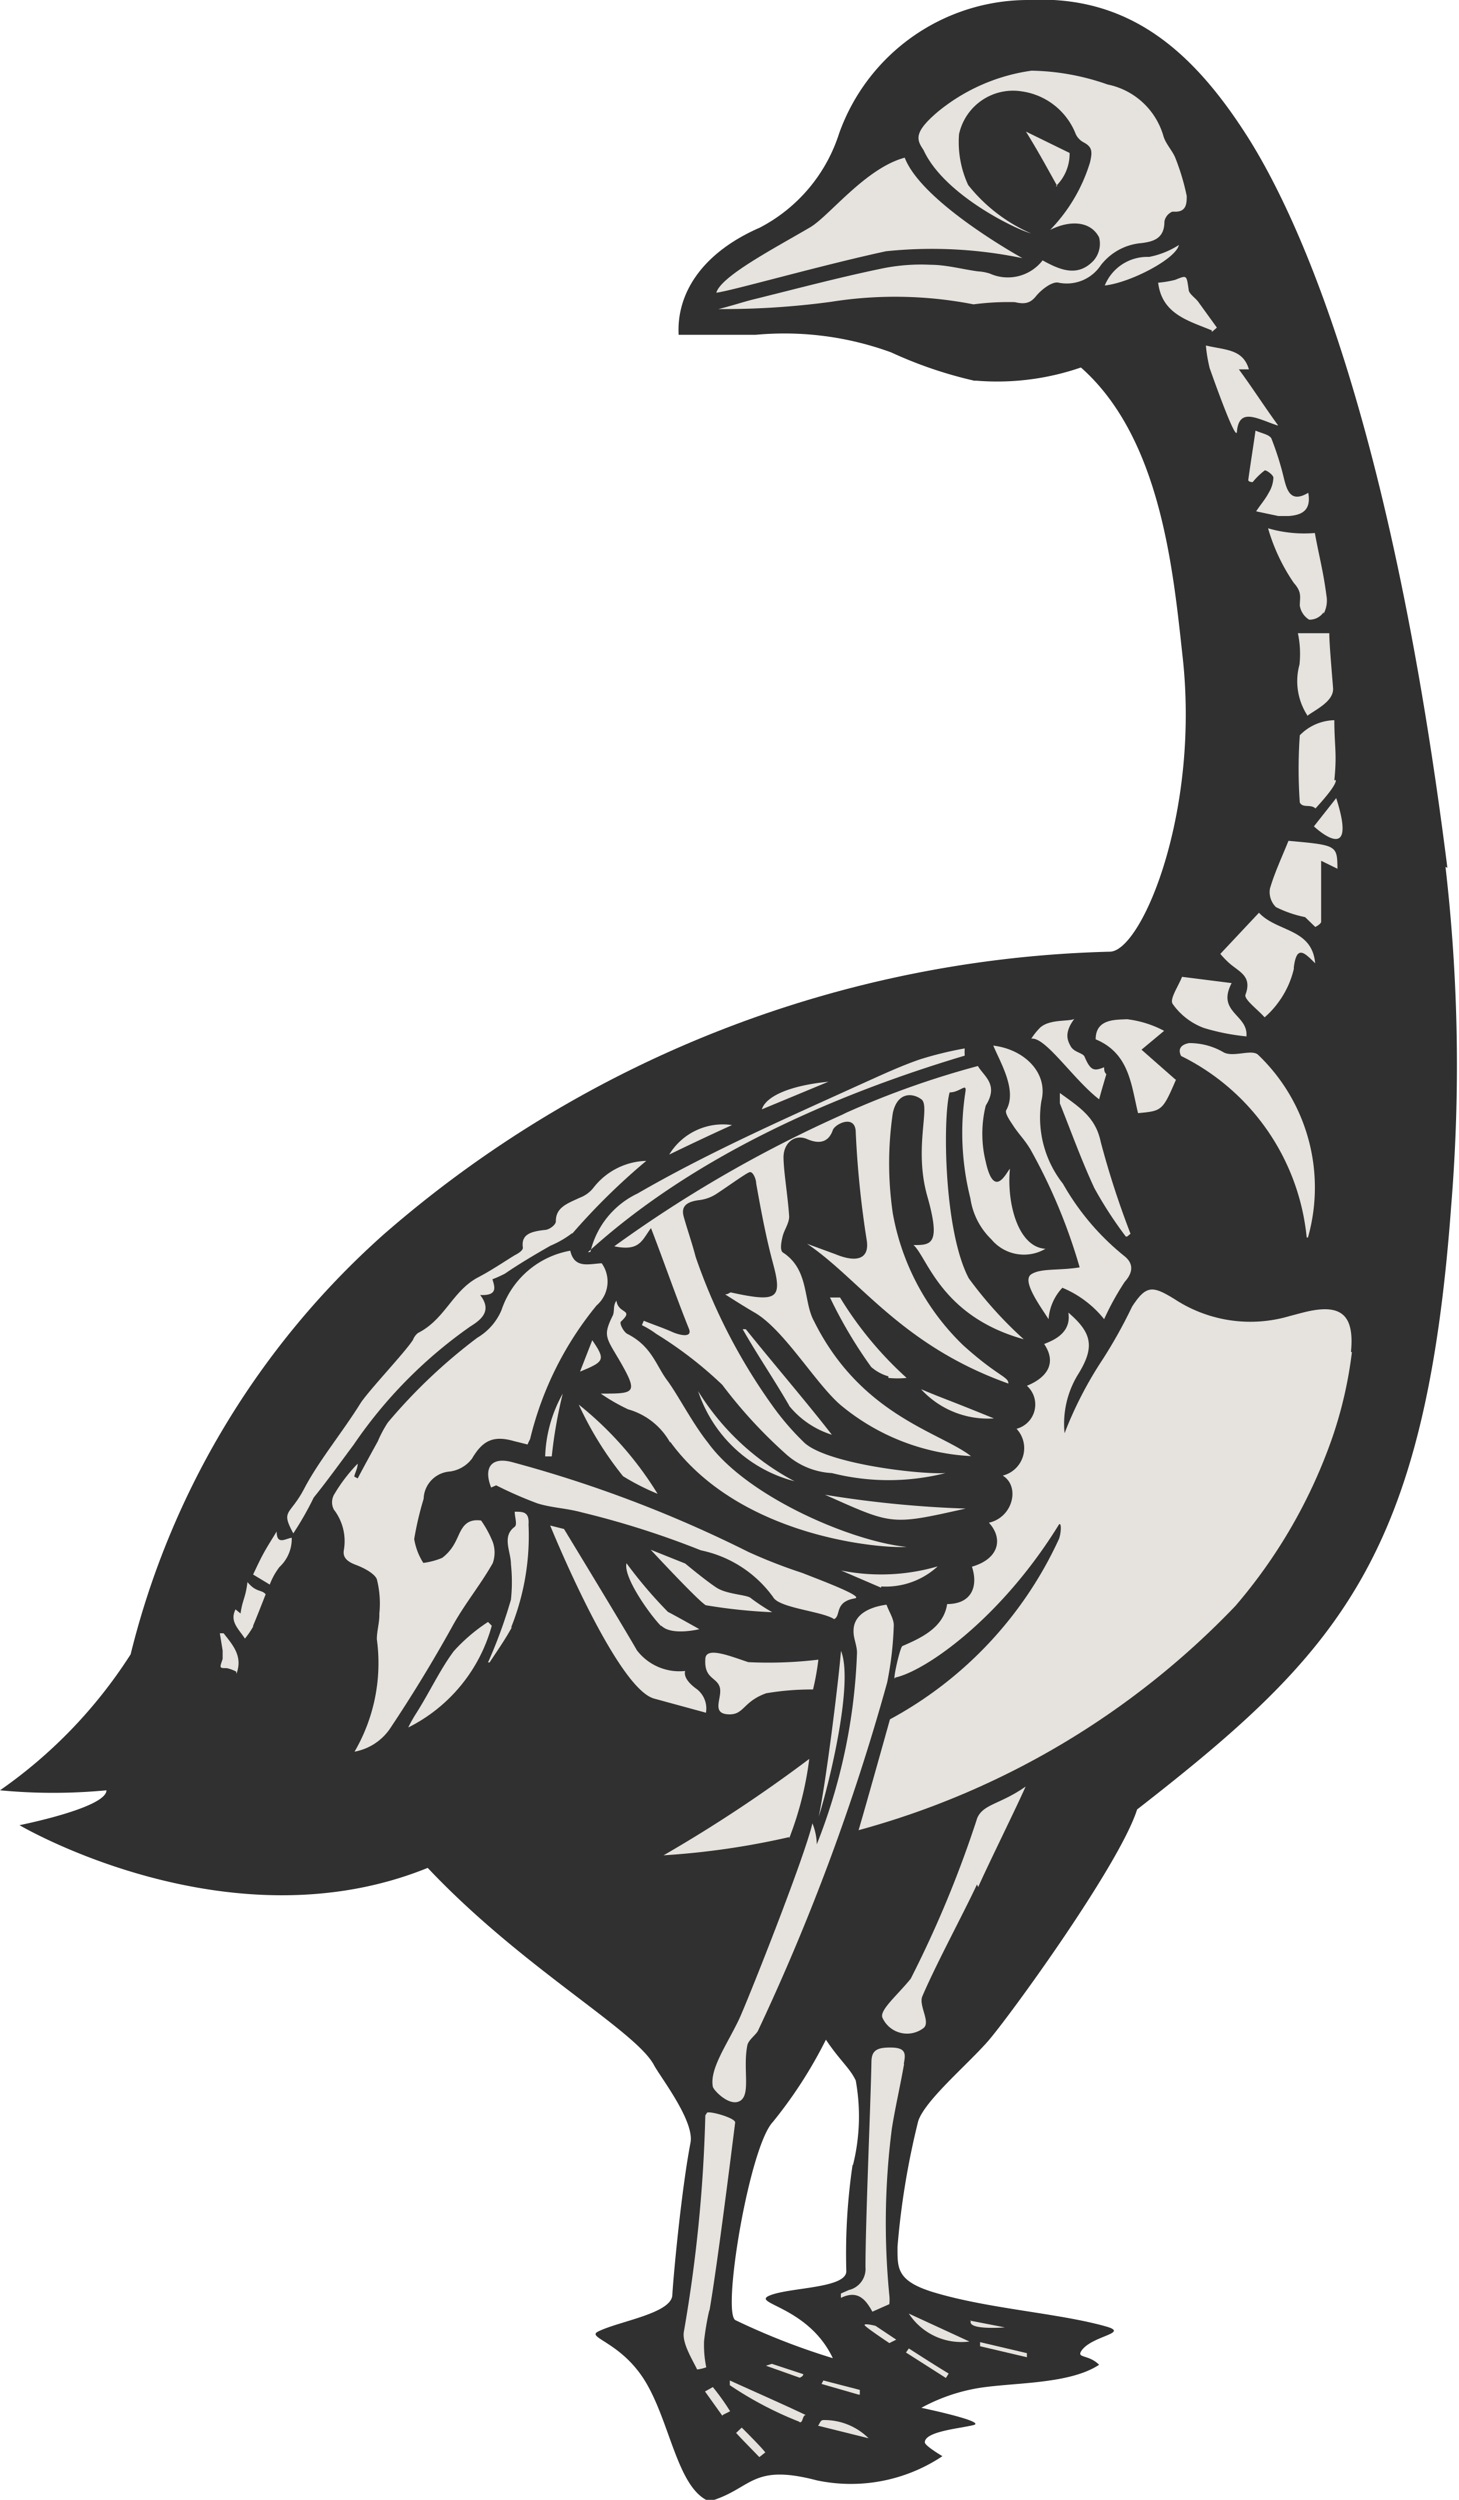 <svg id="Layer_1" data-name="Layer 1" xmlns="http://www.w3.org/2000/svg" viewBox="0 0 46.46 79.59"><defs><style>.cls-2{fill:#e6e2dd}</style></defs><path d="M46.09 27.63c-1.76-14-4.61-20.45-6.29-23.16C38 1.6 35.94-.17 32.72 0a6.39 6.39 0 00-6 4.25 5.14 5.14 0 01-2.53 3c-1.79.78-2.65 2.05-2.58 3.41h2.45a9.91 9.91 0 014.32.56 13.37 13.37 0 002.64.9h.07a8.17 8.17 0 003.33-.42c2.56 2.26 2.94 6.5 3.24 9.22.55 5-1.32 9.38-2.32 9.38a36.57 36.57 0 00-23.12 9 26.32 26.32 0 00-8.06 13.37A15.32 15.32 0 010 57a17.86 17.86 0 003.39 0c0 .56-2.77 1.11-2.77 1.11s6.66 3.93 13 1.36c3 3.18 6.6 5.16 7.2 6.27.2.38 1.29 1.77 1.17 2.47-.29 1.5-.55 4.27-.58 4.86s-1.7.83-2.36 1.16c-.41.2.77.33 1.54 1.66s1 3.35 2 3.75c1.37-.4 1.32-1.22 3.42-.67a5.25 5.25 0 004-.77s-.56-.33-.56-.44c0-.35 1.11-.44 1.55-.55s-1.66-.55-1.66-.55a5.78 5.78 0 011.66-.6c1.11-.22 3-.11 4-.77-.34-.34-.73-.2-.56-.45.33-.48 1.55-.55.78-.77-1.52-.43-3.77-.56-5.53-1.1-1.15-.36-1.11-.77-1.11-1.44a24.92 24.92 0 01.66-4c.22-.66 1.55-1.78 2.21-2.53s4.2-5.62 4.76-7.39c6.42-5 9.18-8 10-19.2a55 55 0 00-.18-10.81zM27.15 68.92a19.34 19.34 0 00-.2 3.39c0 .55-1.78.51-2.43.77s1.21.33 2 2a21.9 21.9 0 01-3.1-1.21c-.44-.22.44-5.52 1.19-6.31a14.26 14.26 0 001.69-2.62c.44.66.77.91.95 1.3a6.41 6.41 0 01-.09 2.7z" fill="#303030"/><path class="cls-2" d="M34.45 47.79a7.17 7.17 0 00-.51.89 1.7 1.7 0 01.13-.64 1.49 1.49 0 01.25-.38s.25 0 .13.13zM34.71 47.54c-.11 0-.25-.13-.25-.13l.36-.5s.09.56-.11.63zM35 46.94c-.11 0 0-.38 0-.38a5.74 5.74 0 00.38-.64c0 .26-.27 1-.38 1zM39 49.56a16.21 16.21 0 002.17-5.38 3.59 3.59 0 01-2.06-.45 8.51 8.51 0 002.52-.23c.34-.12-.23 3.77-2.63 6.06zM31.11 60c-.47 1-1.29 2.51-1.74 3.56-.12.29.26.8.05 1a.86.86 0 01-1.32-.32c-.1-.24.47-.71.9-1.24a35.17 35.17 0 002.12-5.12c.2-.45.73-.43 1.54-1-.29.66-1.23 2.56-1.51 3.2zM28.79 65.71c-.12.69-.28 1.37-.39 2.06a23.59 23.59 0 00-.08 5.31 1.32 1.32 0 010 .28l-.54.24c-.2-.36-.45-.71-1-.44a.66.66 0 010-.14l.25-.11a.69.69 0 00.53-.73c0-1.44.16-5.08.19-6.52 0-.38.17-.48.65-.47s.43.24.38.52zM41.2 30.85a2.91 2.91 0 01-.49 1.06 2.81 2.81 0 01-.44.48c-.22-.25-.66-.57-.61-.72.22-.59-.19-.72-.51-1a2.89 2.89 0 01-.29-.3l1.23-1.31c.58.62 1.69.49 1.79 1.61-.34-.34-.59-.6-.68.13zM42.07 27.41v1.94c0 .06-.18.17-.19.16l-.32-.31a3.7 3.7 0 01-.93-.32.67.67 0 01-.19-.59c.15-.51.38-1 .59-1.52 1.55.14 1.55.14 1.56.89l-.51-.25zM42.54 24.84c0 .19-.48.71-.65.9-.16-.15-.4 0-.5-.19a15.3 15.3 0 010-2.14 1.58 1.58 0 011.1-.48c0 .82.09 1.05 0 1.91zM37.45 34.37c-.43 1-.45 1-1.21 1.07-.22-.89-.27-1.9-1.35-2.35 0-.66.64-.62 1-.64a3.38 3.38 0 011.18.37l-.72.6 1.08.95zM42.15 19.49a.54.54 0 01-.46.24.64.64 0 01-.3-.45c0-.26.08-.42-.19-.72a6 6 0 01-.82-1.74 4.11 4.11 0 001.49.15c.13.72.27 1.22.37 2a.9.9 0 01-.09.57zM35.85 39.37a12.74 12.74 0 01-1-1.54c-.41-.88-.74-1.8-1.1-2.7v-.33c.64.46 1.14.78 1.3 1.55a27.67 27.67 0 00.95 2.93l-.11.09zM39.72 33a7 7 0 01-1.38-.27 2.11 2.11 0 01-1-.77c-.1-.16.19-.57.3-.86l1.58.2c-.49.94.54 1 .47 1.7zM40.69 13.55c-.66-.22-1.22-.58-1.3.17 0 .44-.69-1.49-.87-2a4.81 4.81 0 01-.12-.72c.63.15 1.18.11 1.37.76h-.32c.42.57.79 1.15 1.24 1.77zM25.13 58.49a24.83 24.83 0 01-4 .58A45.79 45.79 0 0025.77 56a10.57 10.57 0 01-.64 2.53zM41.62 22.76a2 2 0 01-.24-1.6 3.21 3.21 0 00-.05-1h1c0 .37.09 1.33.12 1.75s-.57.69-.82.88z"/><path class="cls-2" d="M41 16.43h-.29l-.71-.15c.13-.2.29-.38.4-.59a1 1 0 00.15-.48c0-.09-.24-.26-.28-.23a2.2 2.2 0 00-.38.37s-.14 0-.14-.07c.07-.52.15-1 .23-1.57.18.08.46.13.51.26a9.49 9.49 0 01.4 1.28c.1.4.23.76.77.44.1.56-.2.71-.63.74zM38.59 10.52C37.84 10.21 37 10 36.88 9a3.2 3.2 0 00.54-.09c.38-.15.36-.16.43.3 0 .14.2.26.3.39l.6.83-.16.14zM35 35c-.82-.63-1.71-2-2.16-1.93a2 2 0 01.29-.36c.31-.27.91-.18 1.08-.27-.33.44-.22.69-.11.88s.39.2.44.33c.2.48.33.44.62.33 0 .08 0 .15.07.22-.07.24-.14.47-.23.8zM35.83 40.79a8.51 8.51 0 00-.67 1.21 3.35 3.35 0 00-1.33-1 1.63 1.63 0 00-.44 1c-.29-.45-.86-1.23-.55-1.43s.88-.11 1.54-.22a17.69 17.69 0 00-1.57-3.76c-.22-.36-.37-.47-.59-.82-.09-.13-.22-.34-.18-.42.36-.63-.18-1.51-.41-2.06 1 .12 1.76.88 1.53 1.77a3.4 3.4 0 00.69 2.63 8 8 0 001.94 2.29c.3.23.32.52 0 .86zM35.18 9.09a1.46 1.46 0 011.41-.91 2.71 2.71 0 00.95-.38c-.09.44-1.54 1.2-2.36 1.29zM33.67 5.93c-.35-.63-.61-1.11-1-1.74l1.39.68a1.43 1.43 0 01-.44 1.06zM28.94 73.66l1.93.89a2 2 0 01-1.93-.89zM30.12 75.71l-1.27-.81.09-.13c.42.27.84.54 1.27.8l-.09.14zM32.7 75.05l-1.49-.35v-.13l1.49.35v.13z"/><path class="cls-2" d="M43.05 43.05a13.31 13.31 0 01-.61 2.68 16.58 16.58 0 01-3.1 5.4 26.07 26.07 0 01-12 7.14c.17-.56 1-3.53 1-3.53A12.41 12.41 0 0033.72 49c.07-.17.09-.56 0-.46-1.85 3-4.25 4.66-5.21 4.87-.11.22.13-.9.22-1 .55-.24 1.32-.57 1.43-1.34.77 0 1-.55.79-1.19.87-.25 1-.9.54-1.4.77-.17 1-1.16.44-1.5a.9.9 0 00.44-1.49.8.8 0 00.33-1.37c.55-.22 1-.66.55-1.33.25-.1.88-.33.77-1 .77.66.85 1.11.29 2a3 3 0 00-.41 1.84 12.25 12.25 0 011.22-2.36 15.5 15.5 0 00.93-1.67c.45-.69.65-.67 1.35-.24a4.4 4.4 0 003.67.54l.38-.1c1.21-.32 1.69 0 1.57 1.24z"/><path class="cls-2" d="M34.07 48a1.7 1.7 0 00-.13.64 7.17 7.17 0 01.51-.89c.12-.13-.13-.13-.13-.13a1.49 1.49 0 00-.25.38zM34.82 46.91l-.36.5s.14.17.25.13.11-.63.11-.63zM35 46.56s-.11.35 0 .38.38-.76.38-1a5.74 5.74 0 01-.38.64zM41.64 43.5a8.51 8.51 0 01-2.52.23 3.59 3.59 0 002.06.45A16.21 16.21 0 0139 49.56c2.4-2.29 3-6.18 2.63-6.06zM41.84 26.31l.71-.9c.72 2.25-.71.9-.71.9zM28.32 74.6s-.66-.44-.77-.55.33 0 .33 0l.66.44-.22.11zM30.87 73.88l1.13.22s-1.23.1-1.08-.22zM22.59 73.54a8.54 8.54 0 00-.17 1 3.53 3.53 0 00.07.83 1.28 1.28 0 01-.29.07c-.2-.4-.49-.87-.42-1.22a46.61 46.61 0 00.68-6.87l.05-.08c.05-.08.92.16.9.31s-.54 4.38-.82 6zM25.47 77.11a11.37 11.37 0 01-2.23-1.17v-.15c.75.34 1.68.75 2.42 1.1-.12 0-.08.29-.22.22zM26.07 57.84c.23-1.08.63-4.28.71-5.28.41 1-.37 4.22-.71 5.28zM26.05 77.23c.06-.07.07-.18.17-.18a2 2 0 011.44.58l-1.61-.4zM23 76.91l-.55-.77.25-.14a7.5 7.5 0 01.55.77l-.22.11zM27.34 76.24l-1.18-.34.06-.11 1.16.3v.15zM24.18 78.23c-.25-.26-.5-.51-.74-.77l.18-.17c.18.18.62.62.75.79l-.19.15zM25.46 75.7l-1.07-.38.19-.06 1 .33c0 .07-.11.11-.11.11z"/><path class="cls-2" d="M28.25 53.57a69.62 69.62 0 01-4.12 11.1c-.08.13-.29.28-.33.44-.15.74.11 1.55-.22 1.77s-.85-.32-.88-.44c-.11-.56.44-1.33.82-2.12.23-.47 2.11-5.2 2.35-6.27a1.89 1.89 0 01.14.67 18.26 18.26 0 001.28-6.1c0-.24-.12-.47-.11-.7 0-.7.92-.81 1.05-.83.08.23.25.47.23.69a10.67 10.67 0 01-.21 1.79zM18.22 39.26a3.05 3.05 0 01-.69.4c-.49.28-1 .58-1.45.89a3.89 3.89 0 01-.4.18c.07.23.19.53-.39.5.37.48.08.76-.31 1A14.65 14.65 0 0011.26 46c-.44.59-.85 1.16-1.27 1.68a10.07 10.07 0 01-.65 1.14c-.41-.76-.11-.55.35-1.43s1.21-1.78 1.8-2.73c.29-.43 1.42-1.62 1.66-2a.52.52 0 01.16-.22c.87-.44 1.1-1.35 1.93-1.78.4-.21.77-.46 1.14-.69.12-.06.28-.16.27-.25-.06-.42.25-.51.69-.56.15 0 .37-.17.36-.28 0-.44.36-.56.77-.75a1 1 0 00.44-.33 2.2 2.2 0 011.67-.84 20.69 20.69 0 00-2.36 2.32zM27.22 50.89c-.66.11-.43.56-.66.66-.37-.25-1.75-.35-1.94-.7a3.78 3.78 0 00-2.3-1.49 28 28 0 00-3.8-1.21c-.47-.13-1-.15-1.42-.29a12.7 12.7 0 01-1.3-.57l-.16.07c-.25-.63 0-1 .7-.8a39.86 39.86 0 017.49 2.85 16.51 16.51 0 001.72.67c.42.17 2 .75 1.67.81zM18.8 39.86A2.75 2.75 0 0120.3 38c2.3-1.33 4.76-2.41 7.18-3.51.6-.27 1.2-.55 1.81-.76a11.43 11.43 0 011.43-.35 1.85 1.85 0 000 .23c-4.22 1.26-8.68 3.23-12 6.26zM13 55a4.38 4.38 0 01.24-.43c.44-.69.77-1.41 1.21-2a5.51 5.51 0 011.09-.93l.12.12A5.14 5.14 0 0113 55zM16.31 51.79c-.21.39-.47.76-.72 1.14h-.05a15.26 15.26 0 00.73-2 5.31 5.31 0 000-1.13c0-.41-.3-.88.12-1.19.09-.07 0-.31 0-.48.27 0 .47 0 .44.41a7.82 7.82 0 01-.56 3.29zM21.31 36.76a2 2 0 012-.94c-.73.33-1.38.64-2 .94zM17.57 46.37h-.21a4.37 4.37 0 01.56-2 14.76 14.76 0 00-.35 2zM24.26 35.32c.13-.42.9-.76 2.12-.88l-2.12.88zM18.47 43.67l.39-1c.43.63.39.68-.39 1z"/><path class="cls-2" d="M21.34 45.93A2.22 2.22 0 0020 44.87a6.16 6.16 0 01-.87-.5c1.08 0 1.2 0 .63-1-.46-.79-.57-.83-.25-1.48.07-.14 0-.32.12-.48.06.44.58.26.14.67-.05.06.09.33.21.39.77.39.91 1 1.26 1.47s.8 1.36 1.31 2c1.25 1.72 4.58 3.14 6.32 3.31-.73.06-5.29-.27-7.53-3.35z"/><path class="cls-2" d="M26.27 47.59a34.86 34.86 0 004.48.44c-2.4.54-2.32.52-4.48-.44zM19.84 47a10.85 10.85 0 01-1.41-2.28 11 11 0 012.51 2.84 7.56 7.56 0 01-1.1-.56zM28.29 43.82a1.42 1.42 0 01-.55-.3 14.47 14.47 0 01-1.31-2.21h.32a11.54 11.54 0 002.12 2.56 2.79 2.79 0 01-.58 0zM25.13 44.75c-.48-.83-1-1.59-1.48-2.43h.1c.8 1 1.95 2.34 2.74 3.36a2.85 2.85 0 01-1.36-.92zM22.23 44.29a8 8 0 003.07 2.87 4.39 4.39 0 01-3.07-2.87zM29.33 44.23c.81.34.7.27 2.32.93a2.89 2.89 0 01-2.32-.93z"/><path class="cls-2" d="M33.29 39.76a1.35 1.35 0 01-1.72-.3 2.27 2.27 0 01-.67-1.31 8.52 8.52 0 01-.16-3.37c.06-.34-.16 0-.5 0-.22.8-.19 4.41.61 5.92a12.81 12.81 0 001.75 1.94c-2.63-.73-3.07-2.61-3.51-3 .55 0 .88 0 .44-1.55s.11-2.87-.19-3.09-.77-.22-.91.44a11 11 0 000 3.19 7.72 7.72 0 002.24 4.2c1.11 1 1.45 1 1.44 1.22-3.42-1.22-4.74-3.33-6.41-4.45l.9.33c.7.29 1.09.14 1-.44a31 31 0 01-.35-3.43c0-.6-.66-.28-.73-.08s-.25.53-.81.29c-.4-.18-.77.12-.76.6s.14 1.23.18 1.86c0 .22-.16.43-.21.64s-.08.42 0 .5c.86.55.65 1.55 1 2.19 1.49 3 4 3.53 5 4.3a7.05 7.05 0 01-4.18-1.65c-.8-.71-1.79-2.39-2.71-2.92-.31-.18-.61-.37-.94-.58.11 0 .15-.07.19-.06 1.47.32 1.64.21 1.34-.91-.23-.85-.39-1.72-.54-2.56 0-.13-.1-.39-.21-.36s-.73.48-1.07.7a1.28 1.28 0 01-.54.19c-.47.06-.56.25-.49.52.12.43.27.85.38 1.28a18.35 18.35 0 002.43 4.72 8.36 8.36 0 001 1.17c.65.68 3.62 1.05 4.53 1a7.38 7.38 0 01-3.62 0 2.37 2.37 0 01-1.49-.63 15.19 15.19 0 01-2-2.18 12.6 12.6 0 00-2.1-1.62 3 3 0 00-.46-.28l.06-.14c.29.12.6.22.89.35s.66.19.55-.09c-.43-1.07-.8-2.15-1.21-3.21-.29.39-.36.75-1.17.58a40.51 40.51 0 017.26-4.19l.12-.06a27.94 27.94 0 014.2-1.49c.2.34.67.59.25 1.26a3.73 3.73 0 000 1.79c.27 1.22.66.33.77.22-.11 1.1.27 2.59 1.22 2.55zM22.48 51.11c-.22-.11-1.76-1.77-1.76-1.77l1.1.44s.66.55 1 .77 1 .22 1.1.34a6.65 6.65 0 00.67.44 17.09 17.09 0 01-2.1-.22zM8.06 51.79a2.89 2.89 0 01-.26.38c-.22-.33-.49-.55-.3-.93l.16.13c.06-.44.16-.49.22-1 .28.34.45.23.58.39-.15.38-.27.69-.4 1zM8.9 49.89a2.18 2.18 0 00-.31.56l-.53-.32c.1-.21.21-.45.33-.67s.28-.47.42-.7c0 .45.29.22.48.2a1.22 1.22 0 01-.39.93zM7.52 53.22a1.21 1.21 0 00-.3-.11c-.24 0-.23 0-.13-.29v-.27L7 52h.12c.29.37.62.73.41 1.29zM22.48 54.53l-1.65-.45c-1.21-.33-3.31-5.51-3.31-5.51l.44.11s1.88 3.09 2.32 3.86a1.7 1.7 0 001.54.66s-.11.22.33.55a.78.78 0 01.33.78zM21.05 51.77c-.33-.33-1.21-1.55-1.1-2a14.28 14.28 0 001.32 1.55c.22.11 1 .55 1 .55s-.88.22-1.21-.11zM41.61 39.4a7.23 7.23 0 00-4-5.78c-.18-.36.26-.41.26-.41a2.15 2.15 0 011.07.28c.31.2.93-.11 1.13.1a5.84 5.84 0 011.58 5.81zM19 41.56a10.62 10.62 0 00-2.12 4.26s-.05.09-.08.17l-.44-.11c-.67-.19-1 0-1.33.56a1.06 1.06 0 01-.7.41.9.9 0 00-.84.87 10.16 10.16 0 00-.3 1.28 2 2 0 00.29.76 2.3 2.3 0 00.6-.16 1.41 1.41 0 00.39-.45c.2-.34.25-.82.85-.74a3.39 3.39 0 01.37.68 1 1 0 010 .68c-.39.69-.89 1.29-1.28 2a46.34 46.34 0 01-2 3.28 1.75 1.75 0 01-1.12.72 5.6 5.6 0 00.71-3.58c0-.28.09-.54.08-.82a3.12 3.12 0 00-.08-1.09c-.07-.18-.41-.36-.65-.45s-.45-.21-.4-.48a1.65 1.65 0 00-.32-1.29.5.5 0 010-.46 5.13 5.13 0 01.76-1c0 .14-.08.28-.11.41l.11.06c.2-.38.42-.78.64-1.18a3.8 3.8 0 01.32-.6 17.34 17.34 0 012.85-2.7 1.86 1.86 0 00.77-.88 2.83 2.83 0 012.19-1.89c.13.58.59.42 1 .4a1 1 0 01-.16 1.34zM28.06 50.55L26.78 50a6.45 6.45 0 003.08-.13 2.44 2.44 0 01-1.8.64zM25.89 53.79a8.65 8.65 0 00-1.49.12c-.76.27-.7.71-1.23.67s-.16-.54-.25-.86-.5-.27-.46-.89c0-.43.79-.1 1.37.09a13.29 13.29 0 002.23-.08 8 8 0 01-.17.95zM28.21 8c-2.12.46-4.91 1.26-5.4 1.32.15-.53 1.86-1.42 3-2.09.6-.36 1.76-1.88 3-2.21.55 1.44 3.75 3.2 3.75 3.2A14.16 14.16 0 0028.21 8z"/><path class="cls-2" d="M37.33 6.74a.42.42 0 00-.25.31c0 .54-.34.64-.73.69a1.82 1.82 0 00-1.3.71 1.3 1.3 0 01-1.34.55c-.2-.05-.55.22-.72.43s-.34.27-.67.19a8.54 8.54 0 00-1.32.07 13 13 0 00-4.54-.08 25.52 25.52 0 01-3.59.23c.28-.06.78-.22 1.05-.29 1.38-.34 2.76-.71 4.16-1a6.17 6.17 0 011.55-.12c.5 0 1 .14 1.51.21a1.51 1.51 0 01.38.07 1.4 1.4 0 001.68-.42c.53.29 1.11.56 1.63 0a.82.82 0 00.17-.73c-.26-.51-.9-.57-1.56-.24a5.28 5.28 0 001.27-2.15c.07-.31.09-.48-.19-.63a.59.59 0 01-.26-.26 2.17 2.17 0 00-1.72-1.37 1.76 1.76 0 00-2 1.36 3.25 3.25 0 00.29 1.62 5.22 5.22 0 002 1.54c-.44-.11-2.76-1.21-3.42-2.65-.22-.33-.33-.55.44-1.21a6 6 0 013-1.32 7.64 7.64 0 012.42.44 2.33 2.33 0 011.78 1.65c.08.26.3.47.39.72a7.23 7.23 0 01.35 1.18c0 .21 0 .49-.34.5z"/></svg>